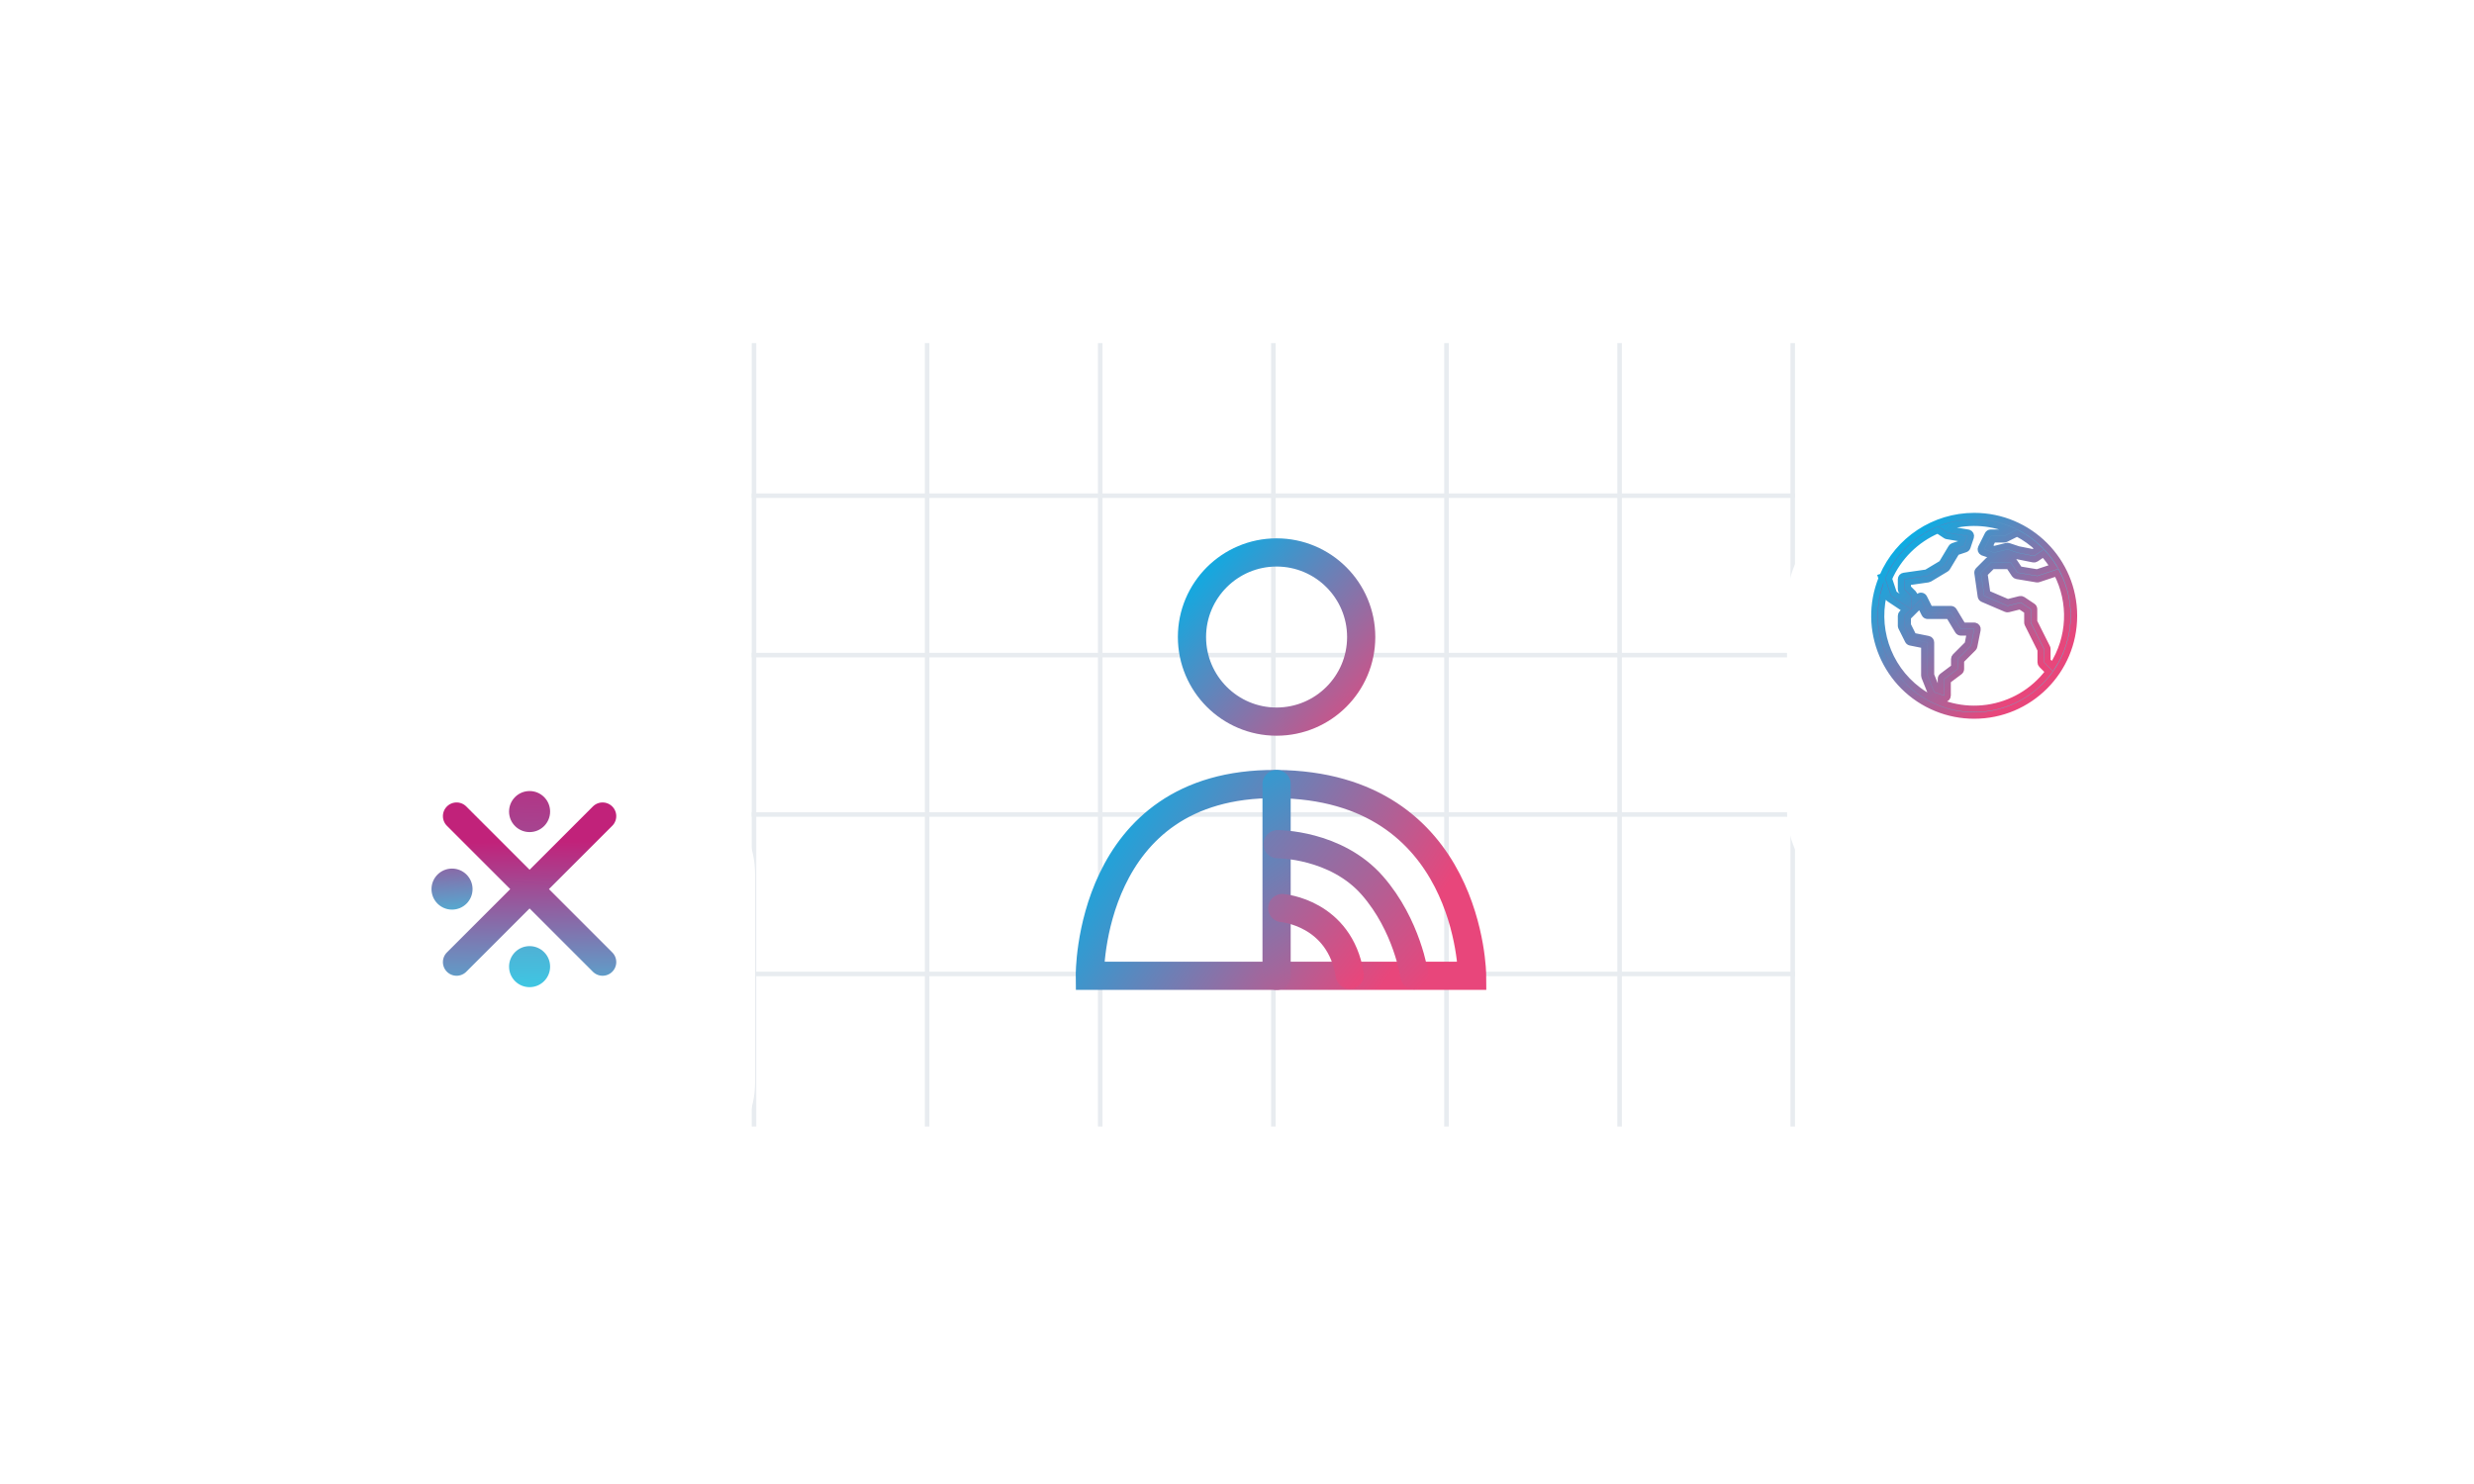 
              <svg
                xmlns="http://www.w3.org/2000/svg"
                width="500"
                height="300"
                viewBox="0 0 500 300"
                preserveAspectRatio="xMidYMid meet"
                style="width: 100%; height: 100%"
              >
                <defs>
                  <clipPath id="animationMask_TUOKKTeZYu">
                    <rect width="500" height="300" x="0" y="0"></rect>
                  </clipPath>
                  <linearGradient
                    id="gr_OTuvuuXk2A"
                    spreadMethod="pad"
                    gradientUnits="userSpaceOnUse"
                    x1="0"
                    y1="0"
                    x2="382"
                    y2="208"
                  >
                    <stop offset="0%" stop-color="rgb(193,34,122)"></stop>
                    <stop offset="50%" stop-color="rgb(121,125,180)"></stop>
                    <stop offset="100%" stop-color="rgb(48,216,238)"></stop>
                  </linearGradient>
                  <linearGradient
                    id="gr_WhdVEcOrTr"
                    spreadMethod="pad"
                    gradientUnits="userSpaceOnUse"
                    x1="105.631"
                    y1="177.425"
                    x2="-224.957"
                    y2="-160.655"
                  >
                    <stop offset="0%" stop-color="rgb(232,70,123)"></stop>
                    <stop offset="50%" stop-color="rgb(116,124,178)"></stop>
                    <stop offset="100%" stop-color="rgb(0,178,233)"></stop>
                  </linearGradient>
                  <linearGradient
                    id="gr_kIbaDCQSpP"
                    spreadMethod="pad"
                    gradientUnits="userSpaceOnUse"
                    x1="0"
                    y1="0"
                    x2="-25"
                    y2="-8"
                  >
                    <stop offset="0%" stop-color="rgb(232,70,123)"></stop>
                    <stop offset="50%" stop-color="rgb(116,124,178)"></stop>
                    <stop offset="100%" stop-color="rgb(0,178,233)"></stop>
                  </linearGradient>
                  <clipPath id="cp_B65U7Voi">
                    <path d="M0,0 L500,0 L500,300 L0,300z"></path>
                  </clipPath>
                  <clipPath id="4gN9iKRS4M">
                    <path
                      fill="#ffffff"
                      clip-rule="nonzero"
                      d=" M144.551,147 C145,147 77,147 77,147 C77,147 77,215 77,215 C77,215 145,215 145,215 C145,215 145,147 145,147"
                      fill-opacity="1"
                    ></path>
                  </clipPath>
                  <linearGradient
                    id="gr_wqm6dnyk1p"
                    spreadMethod="pad"
                    gradientUnits="userSpaceOnUse"
                    x1="0"
                    y1="-10.312"
                    x2="0.455"
                    y2="33.377"
                  >
                    <stop offset="0%" stop-color="rgb(193,34,122)"></stop>
                    <stop offset="50%" stop-color="rgb(121,125,180)"></stop>
                    <stop offset="100%" stop-color="rgb(48,216,238)"></stop>
                  </linearGradient>
                  <linearGradient
                    id="gr_DKGxN66kAk"
                    spreadMethod="pad"
                    gradientUnits="userSpaceOnUse"
                    x1="0"
                    y1="-10.312"
                    x2="0.455"
                    y2="33.377"
                  >
                    <stop offset="0%" stop-color="rgb(193,34,122)"></stop>
                    <stop offset="50%" stop-color="rgb(121,125,180)"></stop>
                    <stop offset="100%" stop-color="rgb(48,216,238)"></stop>
                  </linearGradient>
                  <linearGradient
                    id="gr_k19IUnU3v5"
                    spreadMethod="pad"
                    gradientUnits="userSpaceOnUse"
                    x1="4.133"
                    y1="-9.997"
                    x2="1.431"
                    y2="58.663"
                  >
                    <stop offset="0%" stop-color="rgb(193,34,122)"></stop>
                    <stop offset="50%" stop-color="rgb(121,125,180)"></stop>
                    <stop offset="100%" stop-color="rgb(48,216,238)"></stop>
                  </linearGradient>
                  <linearGradient
                    id="gr_NphUwmPP4e"
                    spreadMethod="pad"
                    gradientUnits="userSpaceOnUse"
                    x1="-3.611"
                    y1="-42.793"
                    x2="-4.262"
                    y2="7.874"
                  >
                    <stop offset="0%" stop-color="rgb(193,34,122)"></stop>
                    <stop offset="50%" stop-color="rgb(121,125,180)"></stop>
                    <stop offset="100%" stop-color="rgb(48,216,238)"></stop>
                  </linearGradient>
                  <linearGradient
                    id="gr_WJMtfGlQ8h"
                    spreadMethod="pad"
                    gradientUnits="userSpaceOnUse"
                    x1="-5.433"
                    y1="-9.541"
                    x2="-4.262"
                    y2="7.874"
                  >
                    <stop offset="0%" stop-color="rgb(193,34,122)"></stop>
                    <stop offset="50%" stop-color="rgb(121,125,180)"></stop>
                    <stop offset="100%" stop-color="rgb(48,216,238)"></stop>
                  </linearGradient>
                  <linearGradient
                    id="gr_MHxeyy7Z5M"
                    spreadMethod="pad"
                    gradientUnits="userSpaceOnUse"
                    x1="3.101"
                    y1="4.59"
                    x2="59.318"
                    y2="-37.361"
                  >
                    <stop offset="0%" stop-color="rgb(232,70,123)"></stop>
                    <stop offset="50%" stop-color="rgb(116,124,178)"></stop>
                    <stop offset="100%" stop-color="rgb(0,178,233)"></stop>
                  </linearGradient>
                  <linearGradient
                    id="gr_wRcO61eNPv"
                    spreadMethod="pad"
                    gradientUnits="userSpaceOnUse"
                    x1="3.101"
                    y1="4.59"
                    x2="59.318"
                    y2="-37.361"
                  >
                    <stop offset="0%" stop-color="rgb(232,70,123)"></stop>
                    <stop offset="50%" stop-color="rgb(116,124,178)"></stop>
                    <stop offset="100%" stop-color="rgb(0,178,233)"></stop>
                  </linearGradient>
                  <linearGradient
                    id="gr_txbP2qOGDd"
                    spreadMethod="pad"
                    gradientUnits="userSpaceOnUse"
                    x1="3.101"
                    y1="4.59"
                    x2="59.318"
                    y2="-37.361"
                  >
                    <stop offset="0%" stop-color="rgb(232,70,123)"></stop>
                    <stop offset="50%" stop-color="rgb(116,124,178)"></stop>
                    <stop offset="100%" stop-color="rgb(0,178,233)"></stop>
                  </linearGradient>
                  <linearGradient
                    id="gr_8ISlXNHovH"
                    spreadMethod="pad"
                    gradientUnits="userSpaceOnUse"
                    x1="3.101"
                    y1="4.59"
                    x2="59.318"
                    y2="-37.361"
                  >
                    <stop offset="0%" stop-color="rgb(232,70,123)"></stop>
                    <stop offset="50%" stop-color="rgb(116,124,178)"></stop>
                    <stop offset="100%" stop-color="rgb(0,178,233)"></stop>
                  </linearGradient>
                  <linearGradient
                    id="gr_YDKTiUCPxg"
                    spreadMethod="pad"
                    gradientUnits="userSpaceOnUse"
                    x1="3.101"
                    y1="4.59"
                    x2="-21.682"
                    y2="-15.361"
                  >
                    <stop offset="0%" stop-color="rgb(232,70,123)"></stop>
                    <stop offset="50%" stop-color="rgb(116,124,178)"></stop>
                    <stop offset="100%" stop-color="rgb(0,178,233)"></stop>
                  </linearGradient>
                  <linearGradient
                    id="gr_eoXLidJJ32"
                    spreadMethod="pad"
                    gradientUnits="userSpaceOnUse"
                    x1="7.452"
                    y1="6"
                    x2="-20.995"
                    y2="-18.473"
                  >
                    <stop offset="0%" stop-color="rgb(232,70,123)"></stop>
                    <stop offset="50%" stop-color="rgb(116,124,178)"></stop>
                    <stop offset="100%" stop-color="rgb(0,178,233)"></stop>
                  </linearGradient>
                  <linearGradient
                    id="gr_SzXABPqmLO"
                    spreadMethod="pad"
                    gradientUnits="userSpaceOnUse"
                    x1="4.307"
                    y1="16.5"
                    x2="-13.37"
                    y2="-10.073"
                  >
                    <stop offset="0%" stop-color="rgb(232,70,123)"></stop>
                    <stop offset="50%" stop-color="rgb(116,124,178)"></stop>
                    <stop offset="100%" stop-color="rgb(0,178,233)"></stop>
                  </linearGradient>
                  <linearGradient
                    id="gr_FgE59ruCra"
                    spreadMethod="pad"
                    gradientUnits="userSpaceOnUse"
                    x1="9.492"
                    y1="8.353"
                    x2="-16.798"
                    y2="-8.5"
                  >
                    <stop offset="0%" stop-color="rgb(232,70,123)"></stop>
                    <stop offset="50%" stop-color="rgb(116,124,178)"></stop>
                    <stop offset="100%" stop-color="rgb(0,178,233)"></stop>
                  </linearGradient>
                  <linearGradient
                    id="gr_iRTzgiA7VY"
                    spreadMethod="pad"
                    gradientUnits="userSpaceOnUse"
                    x1="9.608"
                    y1="7.5"
                    x2="-7.5"
                    y2="-7.5"
                  >
                    <stop offset="0%" stop-color="rgb(232,70,123)"></stop>
                    <stop offset="50%" stop-color="rgb(116,124,178)"></stop>
                    <stop offset="100%" stop-color="rgb(0,178,233)"></stop>
                  </linearGradient>
                  <filter
                    id="R9l1VWgufN"
                    filterUnits="objectBoundingBox"
                    x="-100%"
                    y="-100%"
                    width="400%"
                    height="400%"
                  >
                    <feGaussianBlur
                      in="SourceAlpha"
                      result="drop_shadow_1"
                      stdDeviation="58.5"
                    ></feGaussianBlur>
                    <feOffset
                      dx="6.425"
                      dy="36.438"
                      in="drop_shadow_1"
                      result="drop_shadow_2"
                    ></feOffset>
                    <feFlood
                      flood-color="#000000"
                      flood-opacity="0.306"
                      result="drop_shadow_3"
                    ></feFlood>
                    <feComposite
                      in="drop_shadow_3"
                      in2="drop_shadow_2"
                      operator="in"
                      result="drop_shadow_4"
                    ></feComposite>
                    <feMerge>
                      <feMergeNode></feMergeNode>
                      <feMergeNode in="SourceGraphic"></feMergeNode>
                    </feMerge>
                  </filter>
                  <filter
                    id="mCLtqmy4vL"
                    filterUnits="objectBoundingBox"
                    x="-100%"
                    y="-100%"
                    width="400%"
                    height="400%"
                  >
                    <feGaussianBlur
                      in="SourceAlpha"
                      result="drop_shadow_1"
                      stdDeviation="58.5"
                    ></feGaussianBlur>
                    <feOffset
                      dx="6.425"
                      dy="36.438"
                      in="drop_shadow_1"
                      result="drop_shadow_2"
                    ></feOffset>
                    <feFlood
                      flood-color="#000000"
                      flood-opacity="0.306"
                      result="drop_shadow_3"
                    ></feFlood>
                    <feComposite
                      in="drop_shadow_3"
                      in2="drop_shadow_2"
                      operator="in"
                      result="drop_shadow_4"
                    ></feComposite>
                    <feMerge>
                      <feMergeNode></feMergeNode>
                      <feMergeNode in="SourceGraphic"></feMergeNode>
                    </feMerge>
                  </filter>
                  <filter
                    id="xn4Avl5A7H"
                    filterUnits="objectBoundingBox"
                    x="-100%"
                    y="-100%"
                    width="400%"
                    height="400%"
                  >
                    <feGaussianBlur
                      in="SourceAlpha"
                      result="drop_shadow_1"
                      stdDeviation="96.75"
                    ></feGaussianBlur>
                    <feOffset
                      dx="0.698"
                      dy="39.994"
                      in="drop_shadow_1"
                      result="drop_shadow_2"
                    ></feOffset>
                    <feFlood
                      flood-color="#000000"
                      flood-opacity="0.1"
                      result="drop_shadow_3"
                    ></feFlood>
                    <feComposite
                      in="drop_shadow_3"
                      in2="drop_shadow_2"
                      operator="in"
                      result="drop_shadow_4"
                    ></feComposite>
                    <feMerge>
                      <feMergeNode></feMergeNode>
                      <feMergeNode in="SourceGraphic"></feMergeNode>
                    </feMerge>
                  </filter>
                </defs>
                <g clip-path="url(#animationMask_TUOKKTeZYu)">
                  <g
                    filter="url(#xn4Avl5A7H)"
                    style="user-select: none; display: block"
                    transform="matrix(0.494,0,0,0.494,253.28,155.1)"
                    opacity="1"
                  >
                    <g opacity="1" transform="matrix(1,0,0,1,14,-12)">
                      <path
                        style="display: block"
                        fill="rgb(255,255,255)"
                        fill-opacity="1"
                        d="M0 0 M290,-179.66 C290,-179.66 290,179.66 290,179.66 C290,201.736 272.076,219.66 250,219.66 C250,219.66 -250,219.66 -250,219.66 C-272.076,219.66 -290,201.736 -290,179.66 C-290,179.66 -290,-179.66 -290,-179.66 C-290,-201.736 -272.076,-219.66 -250,-219.66 C-250,-219.66 250,-219.66 250,-219.66 C272.076,-219.66 290,-201.736 290,-179.66z"
                      ></path>
                      <path
                        stroke-linecap="butt"
                        stroke-linejoin="miter"
                        fill-opacity="0"
                        stroke-miterlimit="4"
                        style="display: block"
                        stroke="rgb(255,255,255)"
                        stroke-opacity="1"
                        stroke-width="12"
                        d="M0 0 M290,-179.66 C290,-179.66 290,179.66 290,179.66 C290,201.736 272.076,219.66 250,219.66 C250,219.66 -250,219.66 -250,219.66 C-272.076,219.66 -290,201.736 -290,179.66 C-290,179.66 -290,-179.66 -290,-179.66 C-290,-201.736 -272.076,-219.66 -250,-219.66 C-250,-219.66 250,-219.66 250,-219.66 C272.076,-219.66 290,-201.736 290,-179.66z"
                      ></path>
                    </g>
                  </g>
                  <g
                    style="user-select: none; display: block"
                    transform="matrix(0.478,0,0,0.478,-201.401,-109.572)"
                    opacity="1"
                  >
                    <g opacity="1" transform="matrix(1,0,0,1,740.135,540)">
                      <path
                        style="display: block"
                        fill="rgb(232,236,240)"
                        fill-opacity="1"
                        d="M0 0 M-0.963,-165.656 C-0.963,-165.656 0.963,-165.656 0.963,-165.656 C0.963,-165.656 0.963,165.656 0.963,165.656 C0.963,165.656 -0.963,165.656 -0.963,165.656 C-0.963,165.656 -0.963,-165.656 -0.963,-165.656z"
                      ></path>
                    </g>
                    <g opacity="1" transform="matrix(1,0,0,1,813.332,540)">
                      <path
                        style="display: block"
                        fill="rgb(232,236,240)"
                        fill-opacity="1"
                        d="M0 0 M-0.963,-165.656 C-0.963,-165.656 0.963,-165.656 0.963,-165.656 C0.963,-165.656 0.963,165.656 0.963,165.656 C0.963,165.656 -0.963,165.656 -0.963,165.656 C-0.963,165.656 -0.963,-165.656 -0.963,-165.656z"
                      ></path>
                    </g>
                    <g opacity="1" transform="matrix(1,0,0,1,886.528,540)">
                      <path
                        style="display: block"
                        fill="rgb(232,236,240)"
                        fill-opacity="1"
                        d="M0 0 M-0.963,-165.656 C-0.963,-165.656 0.963,-165.656 0.963,-165.656 C0.963,-165.656 0.963,165.656 0.963,165.656 C0.963,165.656 -0.963,165.656 -0.963,165.656 C-0.963,165.656 -0.963,-165.656 -0.963,-165.656z"
                      ></path>
                    </g>
                    <g opacity="1" transform="matrix(1,0,0,1,959.725,540)">
                      <path
                        style="display: block"
                        fill="rgb(232,236,240)"
                        fill-opacity="1"
                        d="M0 0 M-0.963,-165.656 C-0.963,-165.656 0.963,-165.656 0.963,-165.656 C0.963,-165.656 0.963,165.656 0.963,165.656 C0.963,165.656 -0.963,165.656 -0.963,165.656 C-0.963,165.656 -0.963,-165.656 -0.963,-165.656z"
                      ></path>
                    </g>
                    <g opacity="1" transform="matrix(1,0,0,1,1032.922,540)">
                      <path
                        style="display: block"
                        fill="rgb(232,236,240)"
                        fill-opacity="1"
                        d="M0 0 M-0.963,-165.656 C-0.963,-165.656 0.963,-165.656 0.963,-165.656 C0.963,-165.656 0.963,165.656 0.963,165.656 C0.963,165.656 -0.963,165.656 -0.963,165.656 C-0.963,165.656 -0.963,-165.656 -0.963,-165.656z"
                      ></path>
                    </g>
                    <g opacity="1" transform="matrix(1,0,0,1,1106.119,540)">
                      <path
                        style="display: block"
                        fill="rgb(232,236,240)"
                        fill-opacity="1"
                        d="M0 0 M-0.964,-165.656 C-0.964,-165.656 0.964,-165.656 0.964,-165.656 C0.964,-165.656 0.964,165.656 0.964,165.656 C0.964,165.656 -0.964,165.656 -0.964,165.656 C-0.964,165.656 -0.964,-165.656 -0.964,-165.656z"
                      ></path>
                    </g>
                    <g opacity="1" transform="matrix(1,0,0,1,1179.316,540)">
                      <path
                        style="display: block"
                        fill="rgb(232,236,240)"
                        fill-opacity="1"
                        d="M0 0 M-0.963,-165.656 C-0.963,-165.656 0.963,-165.656 0.963,-165.656 C0.963,-165.656 0.963,165.656 0.963,165.656 C0.963,165.656 -0.963,165.656 -0.963,165.656 C-0.963,165.656 -0.963,-165.656 -0.963,-165.656z"
                      ></path>
                    </g>
                    <g opacity="1" transform="matrix(1,0,0,1,959.725,438.873)">
                      <path
                        style="display: block"
                        fill="rgb(232,236,240)"
                        fill-opacity="1"
                        d="M0 0 M-220.553,-0.963 C-220.553,-0.963 220.553,-0.963 220.553,-0.963 C220.553,-0.963 220.553,0.963 220.553,0.963 C220.553,0.963 -220.553,0.963 -220.553,0.963 C-220.553,0.963 -220.553,-0.963 -220.553,-0.963z"
                      ></path>
                    </g>
                    <g opacity="1" transform="matrix(1,0,0,1,959.725,506.291)">
                      <path
                        style="display: block"
                        fill="rgb(232,236,240)"
                        fill-opacity="1"
                        d="M0 0 M-220.553,-0.963 C-220.553,-0.963 220.553,-0.963 220.553,-0.963 C220.553,-0.963 220.553,0.963 220.553,0.963 C220.553,0.963 -220.553,0.963 -220.553,0.963 C-220.553,0.963 -220.553,-0.963 -220.553,-0.963z"
                      ></path>
                    </g>
                    <g opacity="1" transform="matrix(1,0,0,1,959.725,573.709)">
                      <path
                        style="display: block"
                        fill="rgb(232,236,240)"
                        fill-opacity="1"
                        d="M0 0 M-220.553,-0.963 C-220.553,-0.963 220.553,-0.963 220.553,-0.963 C220.553,-0.963 220.553,0.963 220.553,0.963 C220.553,0.963 -220.553,0.963 -220.553,0.963 C-220.553,0.963 -220.553,-0.963 -220.553,-0.963z"
                      ></path>
                    </g>
                    <g opacity="1" transform="matrix(1,0,0,1,959.725,641.127)">
                      <path
                        style="display: block"
                        fill="rgb(232,236,240)"
                        fill-opacity="1"
                        d="M0 0 M-220.553,-0.963 C-220.553,-0.963 220.553,-0.963 220.553,-0.963 C220.553,-0.963 220.553,0.963 220.553,0.963 C220.553,0.963 -220.553,0.963 -220.553,0.963 C-220.553,0.963 -220.553,-0.963 -220.553,-0.963z"
                      ></path>
                    </g>
                  </g>
                  <g
                    filter="url(#mCLtqmy4vL)"
                    style="user-select: none; display: block"
                    transform="matrix(0.494,0,0,0.494,367.52,37.5)"
                    opacity="1"
                  >
                    <g opacity="1" transform="matrix(1,0,0,1,-524,288)">
                      <path
                        style="display: block"
                        fill="rgb(255,255,255)"
                        fill-opacity="1"
                        d="M0 0 M82.5,-42.5 C82.5,-42.5 82.5,42.5 82.5,42.5 C82.5,64.576 64.576,82.5 42.5,82.5 C42.5,82.5 -42.5,82.5 -42.5,82.5 C-64.576,82.5 -82.5,64.576 -82.5,42.5 C-82.5,42.5 -82.5,-42.5 -82.5,-42.5 C-82.5,-64.576 -64.576,-82.5 -42.5,-82.5 C-42.5,-82.5 42.5,-82.5 42.5,-82.5 C64.576,-82.5 82.5,-64.576 82.5,-42.5z"
                      ></path>
                    </g>
                  </g>
                  <g
                    filter="url(#R9l1VWgufN)"
                    style="user-select: none; display: block"
                    transform="matrix(0.494,0,0,0.494,657.6,-17.38)"
                    opacity="1"
                  >
                    <g opacity="1" transform="matrix(1,0,0,1,-524,288)">
                      <path
                        style="display: block"
                        fill="rgb(255,255,255)"
                        fill-opacity="1"
                        d="M0 0 M82.5,-42.5 C82.5,-42.5 82.5,42.5 82.5,42.5 C82.5,64.576 64.576,82.5 42.5,82.5 C42.5,82.5 -42.5,82.5 -42.5,82.5 C-64.576,82.5 -82.5,64.576 -82.5,42.5 C-82.5,42.5 -82.5,-42.5 -82.5,-42.5 C-82.5,-64.576 -64.576,-82.5 -42.5,-82.5 C-42.5,-82.5 42.5,-82.5 42.5,-82.5 C64.576,-82.5 82.5,-64.576 82.5,-42.5z"
                      ></path>
                    </g>
                  </g>
                  <g></g>
                  <g></g>
                  <g></g>
                  <g
                    style="user-select: none; display: block"
                    transform="matrix(0.76,0,0,0.76,258,128.78)"
                    opacity="1"
                  >
                    <g opacity="1" transform="matrix(3,0,0,3,0,0)">
                      <path
                        stroke-linecap="round"
                        stroke-linejoin="miter"
                        fill-opacity="0"
                        stroke-miterlimit="4"
                        stroke="url(#gr_iRTzgiA7VY)"
                        style="display: block"
                        stroke-opacity="1"
                        stroke-width="2.5"
                        d="M0 0 M0,-7.5 C4.139,-7.5 7.5,-4.139 7.5,0 C7.5,4.139 4.139,7.5 0,7.5 C-4.139,7.5 -7.5,4.139 -7.5,0 C-7.5,-4.139 -4.139,-7.5 0,-7.5z"
                      ></path>
                    </g>
                  </g>
                  <g
                    style="user-select: none; display: block"
                    transform="matrix(0.76,0,0,0.76,259.316,177.881)"
                    opacity="1"
                  >
                    <g opacity="1" transform="matrix(3,0,0,3,0,0)">
                      <path
                        stroke-linecap="round"
                        stroke-linejoin="miter"
                        fill-opacity="0"
                        stroke-miterlimit="4"
                        stroke="url(#gr_FgE59ruCra)"
                        style="display: block"
                        stroke-opacity="1"
                        stroke-width="2.5"
                        d="M0 0 M-0.631,-8.5 C16.675,-8.377 16.756,8.5 16.756,8.5 C16.756,8.5 -17.131,8.5 -17.131,8.5 C-17.131,8.5 -17.327,-8.619 -0.631,-8.5z"
                      ></path>
                    </g>
                  </g>
                  <g
                    style="user-select: none; display: block"
                    transform="matrix(0.76,0,0,0.76,258,177.881)"
                    opacity="1"
                  >
                    <g opacity="1" transform="matrix(3,0,0,3,0,0)">
                      <path
                        stroke-linecap="round"
                        stroke-linejoin="miter"
                        fill-opacity="0"
                        stroke-miterlimit="4"
                        stroke="url(#gr_SzXABPqmLO)"
                        style="display: block"
                        stroke-opacity="1"
                        stroke-width="2.5"
                        d="M0 0 M0,8.5 C0,8.5 0,-8.5 0,-8.5"
                      ></path>
                    </g>
                  </g>
                  <g
                    style="user-select: none; display: block"
                    transform="matrix(0.76,0,0,0.76,272.403,183.581)"
                    opacity="1"
                  >
                    <g opacity="1" transform="matrix(3,0,0,3,0,0)">
                      <path
                        stroke-linecap="round"
                        stroke-linejoin="miter"
                        fill-opacity="0"
                        stroke-miterlimit="4"
                        stroke="url(#gr_eoXLidJJ32)"
                        style="display: block"
                        stroke-opacity="1"
                        stroke-width="2.5"
                        d="M0 0 M-6.234,-5.667 C-6.234,-5.667 -1.067,-5.702 2.173,-2 C5.268,1.537 5.896,5.958 5.896,5.958"
                      ></path>
                    </g>
                  </g>
                  <g
                    style="user-select: none; display: block"
                    transform="matrix(0.76,0,0,0.76,265.771,190.405)"
                    opacity="1"
                  >
                    <g opacity="1" transform="matrix(3,0,0,3,0,0)">
                      <path
                        stroke-linecap="round"
                        stroke-linejoin="miter"
                        fill-opacity="0"
                        stroke-miterlimit="4"
                        stroke="url(#gr_YDKTiUCPxg)"
                        style="display: block"
                        stroke-opacity="1"
                        stroke-width="2.5"
                        d="M0 0 M-2.908,-2.997 C-2.908,-2.997 2.175,-2.612 3.078,2.92"
                      ></path>
                    </g>
                    <g opacity="1" transform="matrix(1,0,0,1,0,0)">
                      <path
                        style="display: block"
                        fill="rgb(255,255,255)"
                        fill-opacity="1"
                        d=""
                      ></path>
                      <path
                        stroke-linecap="butt"
                        stroke-linejoin="miter"
                        fill-opacity="0"
                        stroke-miterlimit="4"
                        style="display: block"
                        stroke="rgb(228,237,249)"
                        stroke-opacity="1"
                        stroke-width="6"
                        d=""
                      ></path>
                    </g>
                  </g>
                  <g
                    style="user-select: none; display: block"
                    transform="matrix(0.76,0,0,0.76,249.26,143.98)"
                    opacity="1"
                  >
                    <path
                      stroke-linecap="round"
                      stroke-linejoin="miter"
                      fill-opacity="0"
                      stroke-miterlimit="4"
                      stroke="url(#gr_8ISlXNHovH)"
                      style="display: block"
                      stroke-opacity="1"
                      stroke-width="8.5"
                      d="M0 0"
                    ></path>
                  </g>
                  <g
                    style="user-select: none; display: block"
                    transform="matrix(0.671,0.357,-0.357,0.671,277.183,149.203)"
                    opacity="1"
                  >
                    <path
                      stroke-linecap="round"
                      stroke-linejoin="miter"
                      fill-opacity="0"
                      stroke-miterlimit="4"
                      stroke="url(#gr_txbP2qOGDd)"
                      style="display: block"
                      stroke-opacity="1"
                      stroke-width="8.5"
                      d="M0 0"
                    ></path>
                  </g>
                  <g
                    style="user-select: none; display: block"
                    transform="matrix(-0.333,-0.683,0.683,-0.333,216.652,222.917)"
                    opacity="1"
                  >
                    <path
                      stroke-linecap="round"
                      stroke-linejoin="miter"
                      fill-opacity="0"
                      stroke-miterlimit="4"
                      stroke="url(#gr_wRcO61eNPv)"
                      style="display: block"
                      stroke-opacity="1"
                      stroke-width="8.5"
                      d="M0 0"
                    ></path>
                  </g>
                  <g
                    style="user-select: none; display: block"
                    transform="matrix(-0.066,-0.757,0.757,-0.066,217.552,197.522)"
                    opacity="1"
                  >
                    <path
                      stroke-linecap="round"
                      stroke-linejoin="miter"
                      fill-opacity="0"
                      stroke-miterlimit="4"
                      stroke="url(#gr_MHxeyy7Z5M)"
                      style="display: block"
                      stroke-opacity="1"
                      stroke-width="8.5"
                      d="M0 0"
                    ></path>
                  </g>
                  <g
                    clip-path="url(#cp_B65U7Voi)"
                    transform="matrix(1,0,0,1,0,0)"
                    opacity="1"
                  >
                    <g clip-path="url(#4gN9iKRS4M)" style="display: block">
                      <g
                        style="user-select: none; display: block"
                        transform="matrix(0.922,0,0,0.922,-114.522,35.906)"
                        opacity="1"
                      >
                        <g opacity="1" transform="matrix(1,0,0,1,240.295,156)">
                          <path
                            stroke-linecap="round"
                            stroke-linejoin="round"
                            fill-opacity="0"
                            stroke="url(#gr_wqm6dnyk1p)"
                            style="display: block"
                            stroke-opacity="1"
                            stroke-width="6"
                            d="M0 0 M-16,-16 C-16,-16 16,16 16,16"
                          ></path>
                        </g>
                        <g opacity="1" transform="matrix(1,0,0,1,240.295,156)">
                          <path
                            stroke-linecap="round"
                            stroke-linejoin="round"
                            fill-opacity="0"
                            stroke="url(#gr_DKGxN66kAk)"
                            style="display: block"
                            stroke-opacity="1"
                            stroke-width="6"
                            d="M0 0 M-16,16 C-16,16 16,-16 16,-16"
                          ></path>
                        </g>
                        <g
                          opacity="1"
                          transform="matrix(1.5,0,0,1.5,240.295,139)"
                        >
                          <path
                            fill="url(#gr_k19IUnU3v5)"
                            style="display: block"
                            fill-opacity="1"
                            d="M0 0 M-3,0 C-3,1.658 -1.657,3 0,3 C1.656,3 3,1.658 3,0 C3,-1.657 1.656,-3 0,-3 C-1.657,-3 -3,-1.657 -3,0z"
                          ></path>
                        </g>
                        <g
                          opacity="1"
                          transform="matrix(1.5,0,0,1.5,240.295,173)"
                        >
                          <path
                            fill="url(#gr_NphUwmPP4e)"
                            style="display: block"
                            fill-opacity="1"
                            d="M0 0 M-3,0 C-3,1.657 -1.657,3 0,3 C1.656,3 3,1.657 3,0 C3,-1.657 1.656,-3 0,-3 C-1.657,-3 -3,-1.657 -3,0z"
                          ></path>
                        </g>
                        <g
                          opacity="1"
                          transform="matrix(1.5,0,0,1.5,223.295,156)"
                        >
                          <path
                            fill="url(#gr_WJMtfGlQ8h)"
                            style="display: block"
                            fill-opacity="1"
                            d="M0 0 M-3,0 C-3,1.657 -1.657,3 -0.001,3 C1.656,3 3,1.657 3,0 C3,-1.657 1.656,-3 -0.001,-3 C-1.657,-3 -3,-1.657 -3,0z"
                          ></path>
                        </g>
                      </g>
                    </g>
                  </g>
                  <g
                    style="user-select: none; display: block"
                    transform="matrix(0.084,0,0,0.084,378.824,104.324)"
                    opacity="1"
                  >
                    <path
                      fill="url(#gr_OTuvuuXk2A)"
                      style="display: block"
                      fill-opacity="1"
                      d="M0 0 M240,0 C144,0 57,57 19,146 C19,146 16,147 16,147 C16,147 18,150 18,150 C-32,273 27,413 150,462 C178,474 209,480 240,480 C373,480 480,373 480,240 C480,108 373,0 240,0zM0 0 M428,361 C428,361 416,349 416,349 C416,349 416,320 416,320 C416,319 416,318 415,316 C415,316 384,254 384,254 C384,254 384,224 384,224 C384,221 383,219 381,217 C381,217 357,201 357,201 C355,200 352,200 350,200 C350,200 321,208 321,208 C321,208 271,186 271,186 C271,186 265,139 265,139 C265,139 283,120 283,120 C283,120 324,120 324,120 C324,120 337,140 337,140 C339,142 341,144 343,144 C343,144 391,152 391,152 C392,152 393,152 395,152 C395,152 439,137 439,137 C476,208 472,294 428,361zM0 0 M395,79 C395,79 382,88 382,88 C382,88 346,80 346,80 C346,80 323,72 323,72 C321,72 320,72 318,72 C318,72 288,80 288,80 C288,80 275,75 275,75 C275,75 285,56 285,56 C285,56 312,56 312,56 C313,56 315,56 316,55 C316,55 343,41 343,41 C362,51 380,64 395,79zM0 0 M152,34 C152,34 172,47 172,47 C173,47 174,48 175,48 C175,48 214,54 214,54 C214,54 210,66 210,66 C210,66 190,72 190,72 C188,73 186,74 185,76 C185,76 162,114 162,114 C162,114 125,136 125,136 C125,136 71,144 71,144 C67,145 64,148 64,152 C64,152 64,176 64,176 C64,178 65,180 66,182 C66,182 80,195 80,195 C80,195 80,209 80,209 C80,209 47,187 47,187 C47,187 35,151 35,151 C58,98 100,56 152,34zM0 0 M130,296 C130,296 94,289 94,289 C94,289 80,262 80,262 C80,262 80,243 80,243 C80,243 110,214 110,214 C110,214 121,236 121,236 C122,238 125,240 128,240 C128,240 180,240 180,240 C180,240 201,276 201,276 C203,279 205,280 208,280 C208,280 230,280 230,280 C230,280 225,308 225,308 C225,308 194,338 194,338 C193,340 192,342 192,344 C192,344 192,364 192,364 C192,364 163,386 163,386 C161,387 160,390 160,392 C160,392 160,421 160,421 C160,421 150,418 150,418 C150,418 136,383 136,383 C136,383 136,304 136,304 C136,300 133,297 130,296zM0 0 M106,419 C30,363 -2,265 26,175 C26,175 32,195 32,195 C33,196 34,198 36,199 C36,199 76,225 76,225 C76,225 66,234 66,234 C65,236 64,238 64,240 C64,240 64,264 64,264 C64,265 64,267 65,268 C65,268 81,300 81,300 C82,302 84,303 87,304 C87,304 120,311 120,311 C120,311 120,384 120,384 C120,385 120,386 121,387 C121,387 137,427 137,427 C138,429 139,431 142,432 C142,432 166,440 166,440 C166,440 167,440 168,440 C172,440 176,436 176,432 C176,432 176,396 176,396 C176,396 205,374 205,374 C207,373 208,371 208,368 C208,368 208,347 208,347 C208,347 238,318 238,318 C239,317 240,315 240,314 C240,314 248,274 248,274 C249,269 246,265 242,264 C241,264 241,264 240,264 C240,264 213,264 213,264 C213,264 191,228 191,228 C189,226 187,224 184,224 C184,224 133,224 133,224 C133,224 119,196 119,196 C118,194 116,193 113,192 C111,192 108,193 106,194 C106,194 96,205 96,205 C96,205 96,192 96,192 C96,190 95,188 94,186 C94,186 80,173 80,173 C80,173 80,159 80,159 C80,159 129,152 129,152 C130,152 131,151 132,151 C132,151 172,127 172,127 C173,126 174,125 175,124 C175,124 197,87 197,87 C197,87 219,80 219,80 C221,79 223,77 224,75 C224,75 232,51 232,51 C233,46 231,42 227,40 C226,40 226,40 225,40 C225,40 179,32 179,32 C179,32 171,27 171,27 C221,11 276,13 325,33 C325,33 310,40 310,40 C310,40 280,40 280,40 C277,40 274,42 273,44 C273,44 257,76 257,76 C255,80 257,85 260,87 C261,87 261,88 261,88 C261,88 285,96 285,96 C287,96 288,96 290,96 C290,96 320,88 320,88 C320,88 341,96 341,96 C342,96 342,96 342,96 C342,96 382,104 382,104 C385,104 387,104 388,103 C388,103 407,91 407,91 C416,101 424,111 431,123 C431,123 391,136 391,136 C391,136 349,129 349,129 C349,129 335,108 335,108 C333,105 331,104 328,104 C328,104 280,104 280,104 C278,104 276,105 274,106 C274,106 250,130 250,130 C249,132 248,135 248,137 C248,137 256,193 256,193 C257,196 258,198 261,199 C261,199 317,223 317,223 C319,224 320,224 322,224 C322,224 351,217 351,217 C351,217 368,228 368,228 C368,228 368,256 368,256 C368,257 368,259 369,260 C369,260 400,322 400,322 C400,322 400,352 400,352 C400,354 401,356 402,358 C402,358 419,374 419,374 C345,473 205,493 106,419z"
                    ></path>
                    <g opacity="1" transform="matrix(1,0,0,1,240.05,240.068)">
                      <path
                        stroke-linecap="round"
                        stroke-linejoin="miter"
                        fill-opacity="0"
                        stroke-miterlimit="4"
                        stroke="url(#gr_WhdVEcOrTr)"
                        style="display: block"
                        stroke-opacity="1"
                        stroke-width="15.5"
                        d="M0 0 M0.085,-240.019 C-95.965,-240.032 -182.773,-182.779 -220.578,-94.482 C-220.578,-94.482 -223.57,-93.49 -223.57,-93.49 C-223.57,-93.49 -222.41,-90.01 -222.41,-90.01 C-272.186,32.756 -213.017,172.629 -90.251,222.404 C-61.578,234.03 -30.927,239.999 0.014,239.981 C132.562,240.002 240.03,132.565 240.049,0.018 C240.07,-132.53 132.633,-240 0.085,-240.019zM0 0 M188.337,120.985 C188.337,120.985 176.014,108.67 176.014,108.67 C176.014,108.67 176.014,79.981 176.014,79.981 C176.028,78.743 175.753,77.519 175.213,76.405 C175.213,76.405 144.014,14.094 144.014,14.094 C144.014,14.094 144.014,-16.019 144.014,-16.019 C144.014,-18.692 142.678,-21.19 140.454,-22.674 C140.454,-22.674 116.454,-38.674 116.454,-38.674 C114.573,-39.93 112.248,-40.332 110.053,-39.778 C110.053,-39.778 80.662,-32.435 80.662,-32.435 C80.662,-32.435 31.294,-53.618 31.294,-53.618 C31.294,-53.618 24.502,-101.202 24.502,-101.202 C24.502,-101.202 43.326,-120.019 43.326,-120.019 C43.326,-120.019 83.734,-120.019 83.734,-120.019 C83.734,-120.019 97.334,-99.579 97.334,-99.579 C98.562,-97.74 100.497,-96.491 102.677,-96.13 C102.677,-96.13 150.677,-88.13 150.677,-88.13 C151.963,-87.915 153.282,-88.02 154.518,-88.435 C154.518,-88.435 198.726,-103.17 198.726,-103.17 C235.805,-32.015 231.838,53.565 188.337,120.985zM0 0 M155.341,-161.187 C155.341,-161.187 142.334,-152.514 142.334,-152.514 C142.334,-152.514 106.07,-159.771 106.07,-159.771 C106.07,-159.771 82.542,-167.603 82.542,-167.603 C81.102,-168.091 79.551,-168.153 78.078,-167.778 C78.078,-167.778 48.334,-160.346 48.334,-160.346 C48.334,-160.346 35.294,-164.69 35.294,-164.69 C35.294,-164.69 44.958,-184.019 44.958,-184.019 C44.958,-184.019 72.014,-184.019 72.014,-184.019 C73.254,-184.018 74.479,-184.304 75.589,-184.858 C75.589,-184.858 103.27,-198.698 103.27,-198.698 C122.332,-188.749 139.868,-176.116 155.341,-161.187zM0 0 M-87.61,-206.154 C-87.61,-206.154 -68.41,-193.355 -68.41,-193.355 C-67.466,-192.727 -66.4,-192.306 -65.282,-192.123 C-65.282,-192.123 -26.514,-185.658 -26.514,-185.658 C-26.514,-185.658 -30.298,-174.338 -30.298,-174.338 C-30.298,-174.338 -50.498,-167.594 -50.498,-167.594 C-52.307,-166.992 -53.842,-165.764 -54.826,-164.13 C-54.826,-164.13 -77.802,-125.842 -77.802,-125.842 C-77.802,-125.842 -114.706,-103.698 -114.706,-103.698 C-114.706,-103.698 -169.106,-95.93 -169.106,-95.93 C-173.049,-95.374 -175.981,-92.001 -175.986,-88.019 C-175.986,-88.019 -175.986,-64.019 -175.986,-64.019 C-175.986,-61.897 -175.142,-59.862 -173.642,-58.362 C-173.642,-58.362 -159.986,-44.707 -159.986,-44.707 C-159.986,-44.707 -159.986,-30.962 -159.986,-30.962 C-159.986,-30.962 -193.266,-53.154 -193.266,-53.154 C-193.266,-53.154 -205.338,-89.37 -205.338,-89.37 C-182.37,-141.851 -140.273,-183.61 -87.61,-206.154zM0 0 M-110.386,56.142 C-110.386,56.142 -146.546,48.901 -146.546,48.901 C-146.546,48.901 -159.986,22.094 -159.986,22.094 C-159.986,22.094 -159.986,3.294 -159.986,3.294 C-159.986,3.294 -130.178,-26.514 -130.178,-26.514 C-130.178,-26.514 -119.146,-4.442 -119.146,-4.442 C-117.791,-1.731 -115.018,-0.018 -111.986,-0.019 C-111.986,-0.019 -60.514,-0.019 -60.514,-0.019 C-60.514,-0.019 -38.842,36.102 -38.842,36.102 C-37.396,38.509 -34.794,39.98 -31.986,39.981 C-31.986,39.981 -9.746,39.981 -9.746,39.981 C-9.746,39.981 -15.346,68.038 -15.346,68.038 C-15.346,68.038 -45.634,98.325 -45.634,98.325 C-47.137,99.824 -47.983,101.858 -47.986,103.981 C-47.986,103.981 -47.986,123.981 -47.986,123.981 C-47.986,123.981 -76.786,145.582 -76.786,145.582 C-78.8,147.093 -79.986,149.464 -79.986,151.981 C-79.986,151.981 -79.986,180.878 -79.986,180.878 C-79.986,180.878 -89.938,177.582 -89.938,177.582 C-89.938,177.582 -103.986,142.445 -103.986,142.445 C-103.986,142.445 -103.986,63.981 -103.986,63.981 C-103.985,60.18 -106.661,56.901 -110.386,56.142zM0 0 M-134.434,179.123 C-209.863,122.533 -241.762,24.758 -214.218,-65.426 C-214.218,-65.426 -207.57,-45.49 -207.57,-45.49 C-207.01,-43.803 -205.904,-42.351 -204.426,-41.362 C-204.426,-41.362 -164.546,-14.778 -164.546,-14.778 C-164.546,-14.778 -173.642,-5.674 -173.642,-5.674 C-175.142,-4.174 -175.986,-2.14 -175.986,-0.019 C-175.986,-0.019 -175.986,23.981 -175.986,23.981 C-175.987,25.223 -175.7,26.446 -175.146,27.558 C-175.146,27.558 -159.146,59.558 -159.146,59.558 C-158.038,61.768 -155.971,63.342 -153.546,63.821 C-153.546,63.821 -119.946,70.533 -119.946,70.533 C-119.946,70.533 -119.946,143.981 -119.946,143.981 C-119.947,144.998 -119.754,146.006 -119.378,146.949 C-119.378,146.949 -103.378,186.949 -103.378,186.949 C-102.502,189.135 -100.708,190.823 -98.474,191.565 C-98.474,191.565 -74.474,199.565 -74.474,199.565 C-73.672,199.838 -72.832,199.977 -71.986,199.981 C-67.568,199.981 -63.986,196.399 -63.986,191.981 C-63.986,191.981 -63.986,155.981 -63.986,155.981 C-63.986,155.981 -35.186,134.382 -35.186,134.382 C-33.172,132.871 -31.986,130.5 -31.986,127.981 C-31.986,127.981 -31.986,107.294 -31.986,107.294 C-31.986,107.294 -2.33,77.638 -2.33,77.638 C-1.215,76.52 -0.455,75.098 -0.146,73.55 C-0.146,73.55 7.854,33.55 7.854,33.55 C8.719,29.217 5.91,25.003 1.577,24.137 C1.062,24.033 0.539,23.981 0.014,23.981 C0.014,23.981 -27.458,23.981 -27.458,23.981 C-27.458,23.981 -49.13,-12.138 -49.13,-12.138 C-50.576,-14.545 -53.178,-16.018 -55.986,-16.019 C-55.986,-16.019 -107.042,-16.019 -107.042,-16.019 C-107.042,-16.019 -120.786,-43.594 -120.786,-43.594 C-121.937,-45.897 -124.125,-47.504 -126.666,-47.915 C-129.206,-48.354 -131.799,-47.516 -133.602,-45.674 C-133.602,-45.674 -143.986,-35.331 -143.986,-35.331 C-143.986,-35.331 -143.986,-48.019 -143.986,-48.019 C-143.986,-50.14 -144.83,-52.174 -146.33,-53.674 C-146.33,-53.674 -159.986,-67.331 -159.986,-67.331 C-159.986,-67.331 -159.986,-81.083 -159.986,-81.083 C-159.986,-81.083 -110.85,-88.098 -110.85,-88.098 C-109.795,-88.252 -108.78,-88.613 -107.866,-89.163 C-107.866,-89.163 -67.866,-113.163 -67.866,-113.163 C-66.744,-113.836 -65.804,-114.776 -65.13,-115.898 C-65.13,-115.898 -42.65,-153.362 -42.65,-153.362 C-42.65,-153.362 -21.458,-160.435 -21.458,-160.435 C-19.065,-161.219 -17.187,-163.096 -16.402,-165.49 C-16.402,-165.49 -8.402,-189.49 -8.402,-189.49 C-7.016,-193.686 -9.293,-198.21 -13.488,-199.596 C-13.875,-199.724 -14.272,-199.822 -14.674,-199.89 C-14.674,-199.89 -60.978,-207.61 -60.978,-207.61 C-60.978,-207.61 -69.114,-213.034 -69.114,-213.034 C-18.771,-229.42 35.754,-227.393 84.742,-207.314 C84.742,-207.314 70.126,-200.019 70.126,-200.019 C70.126,-200.019 40.014,-200.019 40.014,-200.019 C36.966,-200.035 34.175,-198.319 32.814,-195.594 C32.814,-195.594 16.814,-163.594 16.814,-163.594 C14.842,-159.64 16.45,-154.836 20.404,-152.865 C20.741,-152.697 21.088,-152.553 21.446,-152.435 C21.446,-152.435 45.446,-144.435 45.446,-144.435 C46.885,-143.945 48.436,-143.883 49.91,-144.258 C49.91,-144.258 79.654,-151.69 79.654,-151.69 C79.654,-151.69 101.446,-144.435 101.446,-144.435 C101.757,-144.322 102.079,-144.236 102.406,-144.178 C102.406,-144.178 142.406,-136.178 142.406,-136.178 C144.486,-135.754 146.65,-136.18 148.414,-137.362 C148.414,-137.362 166.622,-149.506 166.622,-149.506 C175.583,-139.525 183.635,-128.765 190.686,-117.355 C190.686,-117.355 151.326,-104.234 151.326,-104.234 C151.326,-104.234 108.71,-111.338 108.71,-111.338 C108.71,-111.338 94.629,-132.459 94.629,-132.459 C93.154,-134.671 90.673,-136.005 88.013,-136.019 C88.013,-136.019 40.013,-136.019 40.013,-136.019 C37.892,-136.019 35.858,-135.174 34.358,-133.674 C34.358,-133.674 10.358,-109.674 10.358,-109.674 C8.576,-107.894 7.737,-105.377 8.093,-102.882 C8.093,-102.882 16.093,-46.882 16.093,-46.882 C16.497,-44.113 18.317,-41.756 20.894,-40.667 C20.894,-40.667 76.894,-16.667 76.894,-16.667 C78.498,-15.971 80.288,-15.828 81.982,-16.258 C81.982,-16.258 110.549,-23.402 110.549,-23.402 C110.549,-23.402 128.013,-11.738 128.013,-11.738 C128.013,-11.738 128.013,15.981 128.013,15.981 C128,17.22 128.274,18.443 128.814,19.558 C128.814,19.558 160.013,81.87 160.013,81.87 C160.013,81.87 160.013,111.981 160.013,111.981 C160.013,114.103 160.858,116.138 162.358,117.638 C162.358,117.638 179.093,134.382 179.093,134.382 C104.871,233.314 -35.501,253.347 -134.434,179.123z"
                      ></path>
                    </g>
                  </g>
                  <g
                    style="user-select: none"
                    transform="matrix(1.27,0,0,1.27,400.75,121.125)"
                    opacity="1"
                  >
                    <path
                      stroke-linecap="round"
                      stroke-linejoin="miter"
                      fill-opacity="0"
                      stroke-miterlimit="4"
                      stroke="url(#gr_kIbaDCQSpP)"
                      stroke-opacity="1"
                      stroke-width="2.5"
                      d="M0 0"
                    ></path>
                  </g>
                  <g></g>
                </g>
              </svg>